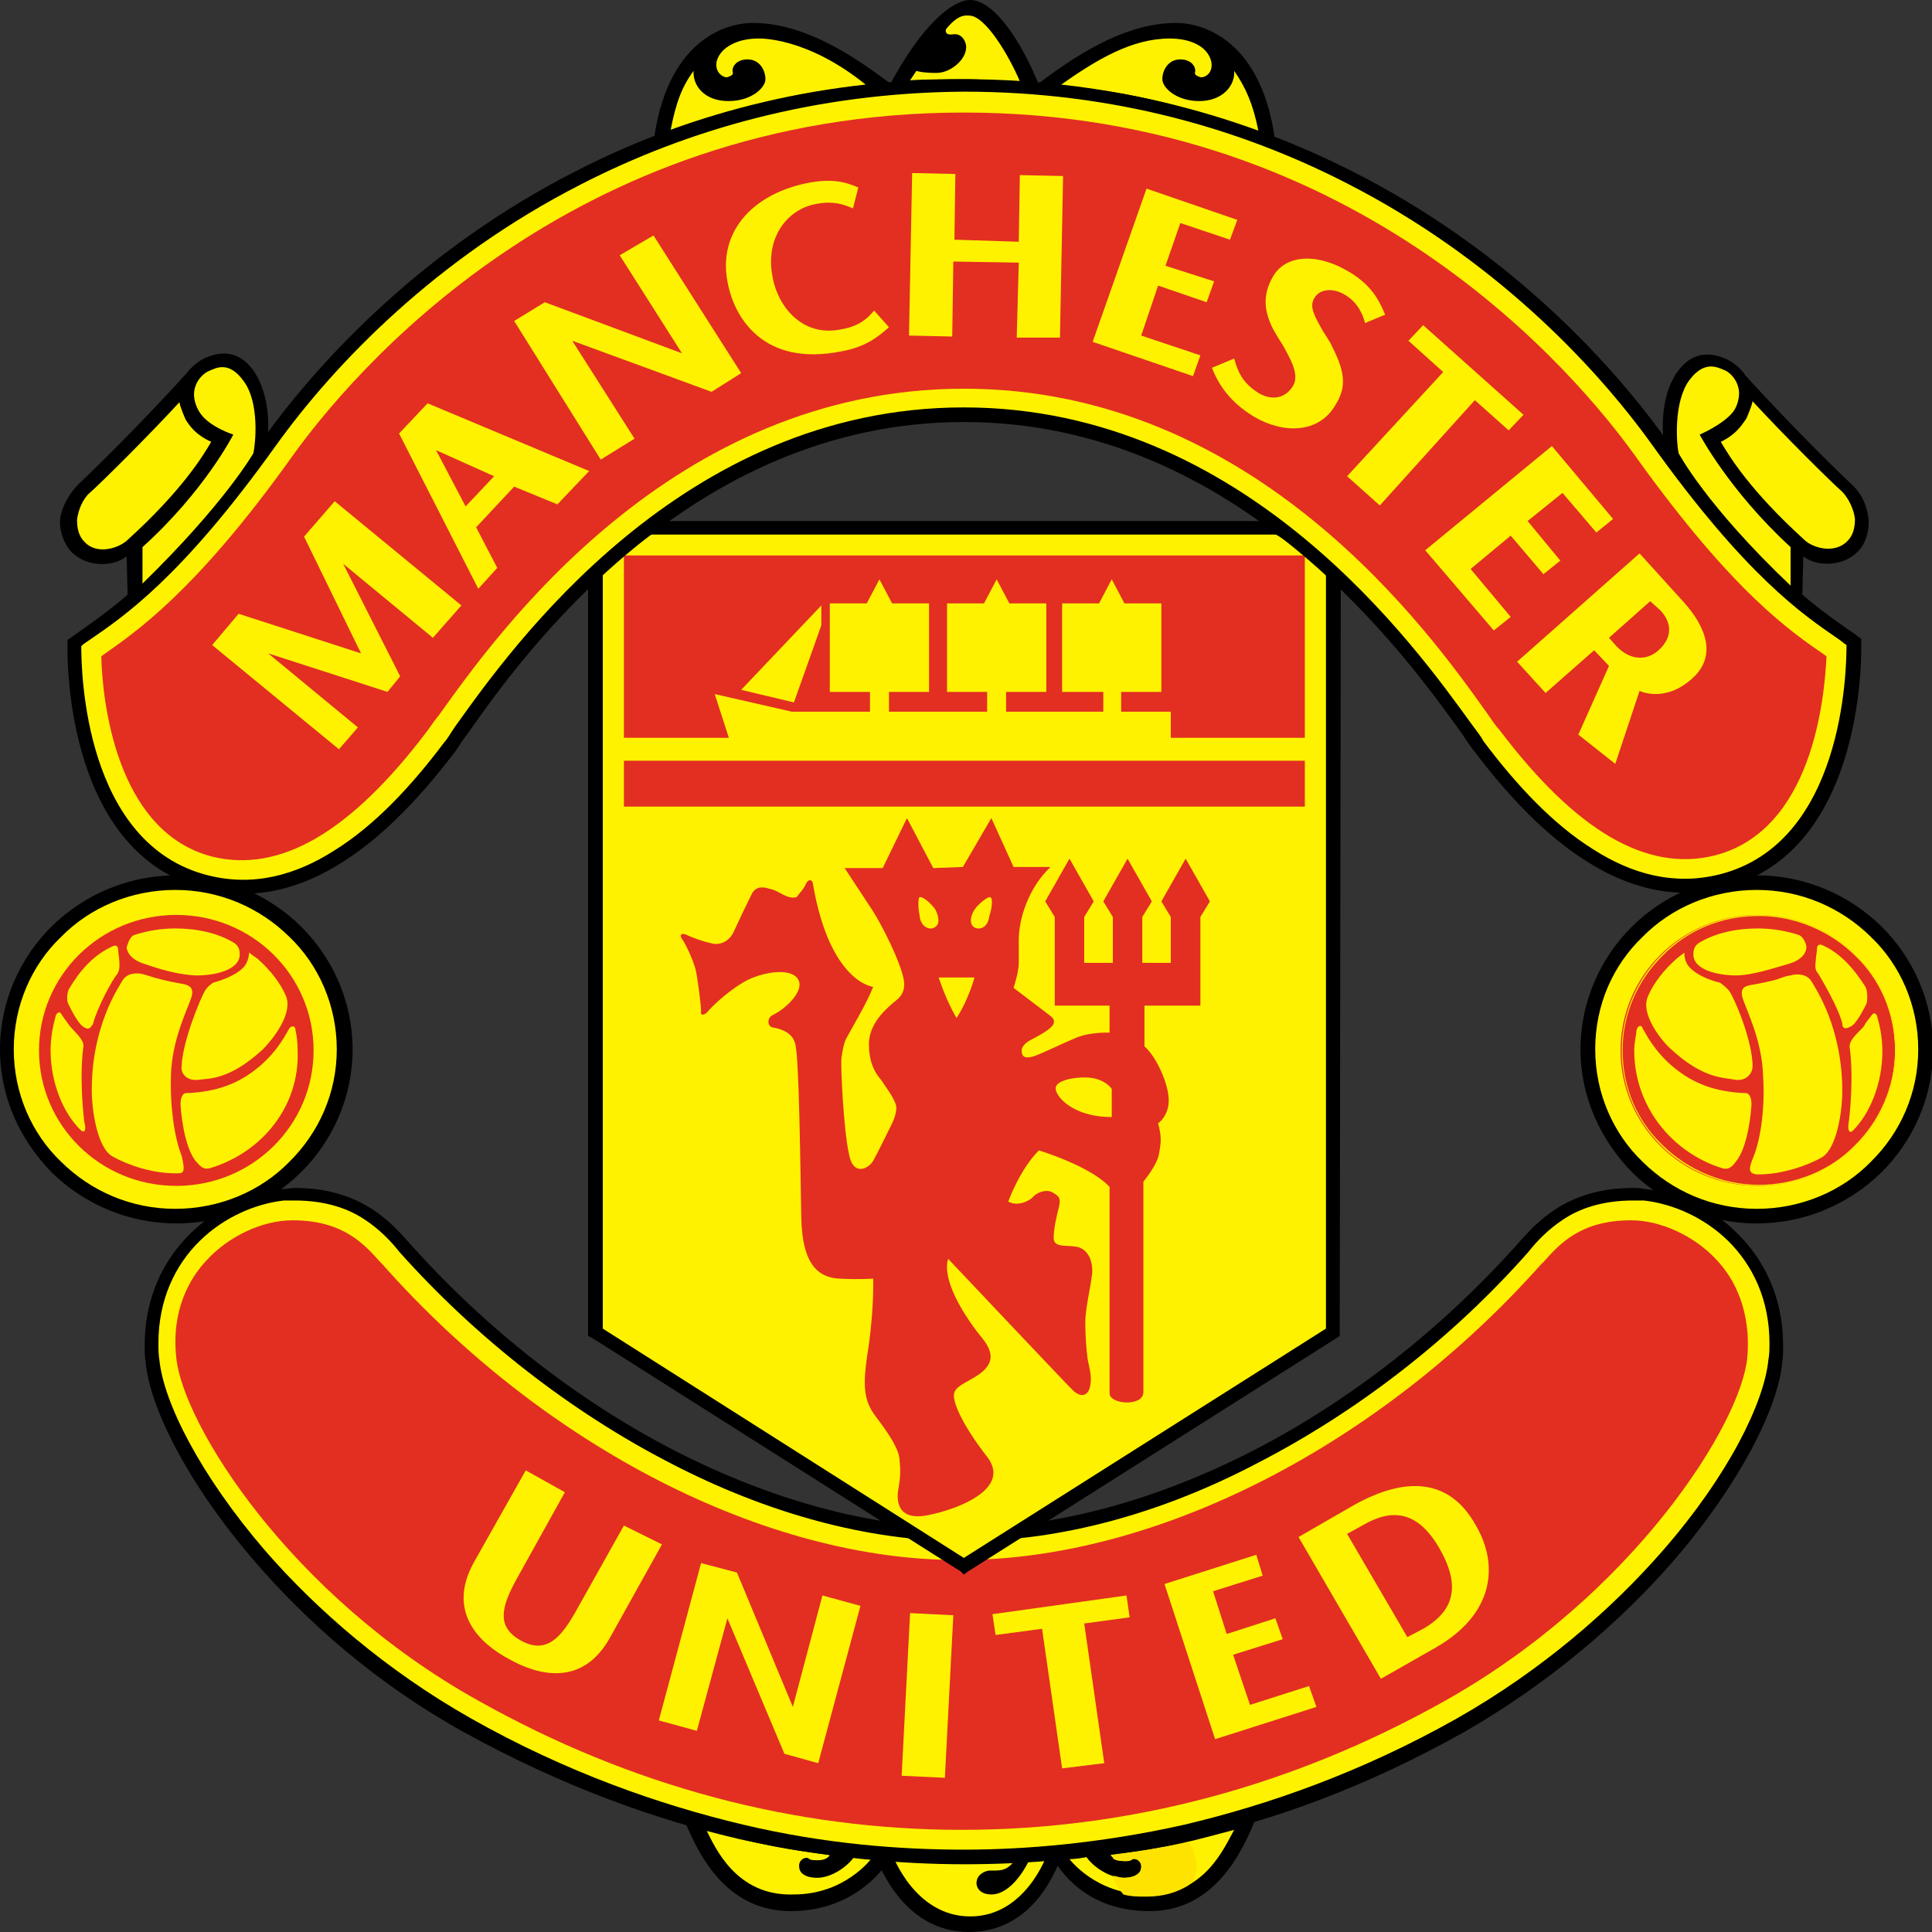 <svg width="16" height="16" viewBox="0 0 16 16" fill="none" xmlns="http://www.w3.org/2000/svg">
<rect x="0" y="0" width="16" height="16" fill="#333333" stroke="none"/>
<g clip-path="url(#clip0)">
<path d="M8.796 15.353C8.734 15.543 8.525 16 8.026 16C7.458 16 7.266 15.396 7.248 15.37L7.231 15.309C7.231 15.309 7.72 15.353 7.991 15.353C8.262 15.353 8.717 15.327 8.796 15.309V15.353Z" fill="black"/>
<path d="M10.282 15.051L10.396 15.068C10.256 15.422 10.011 15.827 9.521 15.827C9.049 15.827 8.813 15.56 8.708 15.37L8.63 15.318C8.63 15.318 9.451 15.292 10.282 15.051Z" fill="black"/>
<path d="M5.779 15.051L5.666 15.068C5.805 15.422 6.05 15.827 6.549 15.827C7.021 15.827 7.283 15.543 7.388 15.37L7.44 15.318C7.44 15.318 6.619 15.292 5.779 15.051Z" fill="black"/>
<path d="M8.42 15.387C8.341 15.499 8.288 15.491 8.201 15.491C8.157 15.491 8.087 15.525 8.087 15.594C8.087 15.646 8.131 15.689 8.21 15.689C8.376 15.689 8.507 15.456 8.542 15.361C8.542 15.361 8.638 15.361 8.673 15.353C8.673 15.353 8.498 15.871 8.035 15.871C7.571 15.871 7.388 15.353 7.388 15.353C7.388 15.353 7.773 15.379 8 15.379C8.21 15.396 8.358 15.387 8.42 15.387Z" fill="#FFF200"/>
<path d="M10.221 15.154C9.923 15.232 9.705 15.301 9.198 15.361C9.198 15.361 9.215 15.413 9.32 15.405C9.364 15.405 9.364 15.396 9.381 15.387C9.416 15.379 9.46 15.413 9.451 15.465C9.451 15.499 9.416 15.551 9.303 15.551C9.189 15.551 9.058 15.465 8.997 15.379C8.997 15.379 8.927 15.396 8.857 15.396C8.857 15.396 9.075 15.689 9.495 15.689C9.976 15.707 10.142 15.292 10.221 15.154Z" fill="#FFF200"/>
<path d="M9.906 15.448C9.906 15.379 9.88 15.31 9.845 15.258C9.679 15.292 9.495 15.327 9.224 15.361C9.224 15.37 9.224 15.379 9.215 15.387C9.233 15.405 9.268 15.413 9.32 15.413C9.364 15.413 9.364 15.405 9.381 15.396C9.416 15.387 9.46 15.422 9.451 15.474C9.451 15.508 9.416 15.56 9.303 15.56C9.276 15.56 9.241 15.551 9.215 15.543C9.233 15.594 9.259 15.637 9.294 15.672C9.355 15.689 9.425 15.698 9.504 15.698C9.652 15.698 9.775 15.655 9.871 15.594C9.897 15.551 9.906 15.499 9.906 15.448Z" fill="#FFDF00"/>
<path d="M9.906 15.448C9.906 15.379 9.88 15.31 9.845 15.258C9.687 15.292 9.495 15.327 9.233 15.361C9.233 15.37 9.224 15.379 9.224 15.387C9.241 15.396 9.276 15.413 9.329 15.405C9.373 15.405 9.373 15.396 9.39 15.387C9.425 15.379 9.469 15.413 9.46 15.465C9.46 15.499 9.425 15.551 9.311 15.551C9.285 15.551 9.259 15.543 9.224 15.534C9.241 15.586 9.268 15.629 9.303 15.663C9.364 15.681 9.434 15.689 9.504 15.689C9.652 15.689 9.766 15.646 9.862 15.594C9.888 15.56 9.906 15.508 9.906 15.448Z" fill="#FFE100"/>
<path d="M9.897 15.448C9.897 15.379 9.871 15.31 9.836 15.258C9.679 15.292 9.495 15.327 9.233 15.361C9.233 15.37 9.224 15.379 9.224 15.396C9.241 15.405 9.276 15.413 9.32 15.413C9.364 15.413 9.364 15.405 9.381 15.396C9.416 15.387 9.46 15.422 9.451 15.474C9.451 15.508 9.416 15.56 9.303 15.56C9.276 15.56 9.25 15.551 9.224 15.551C9.241 15.603 9.268 15.646 9.303 15.689C9.364 15.707 9.425 15.707 9.495 15.707C9.635 15.707 9.749 15.672 9.845 15.612C9.88 15.56 9.897 15.508 9.897 15.448Z" fill="#FFE300"/>
<path d="M5.849 15.154C6.147 15.232 6.365 15.301 6.872 15.361C6.872 15.361 6.855 15.413 6.75 15.405C6.706 15.405 6.706 15.396 6.689 15.387C6.654 15.379 6.61 15.413 6.619 15.465C6.619 15.499 6.654 15.551 6.767 15.551C6.881 15.551 7.012 15.465 7.073 15.379C7.073 15.379 7.143 15.396 7.213 15.396C7.213 15.396 6.995 15.689 6.575 15.689C6.094 15.707 5.919 15.292 5.849 15.154Z" fill="#FFF200"/>
<path d="M7.983 12.712C9.591 12.712 11.375 11.737 12.617 10.33C12.748 10.175 12.984 9.89 13.526 9.89C14.068 9.89 14.794 10.382 14.706 11.271C14.645 11.918 13.701 13.385 12.101 14.283C10.492 15.18 9.014 15.379 7.983 15.379C6.951 15.379 5.473 15.189 3.865 14.283C2.256 13.385 1.32 11.918 1.259 11.271C1.172 10.382 1.897 9.89 2.44 9.89C2.982 9.89 3.209 10.175 3.349 10.33C4.599 11.737 6.374 12.712 7.983 12.712Z" fill="#FFF200"/>
<path d="M7.983 12.652C8.761 12.652 9.583 12.418 10.361 12.022C11.174 11.607 11.943 11.003 12.573 10.296C12.643 10.218 12.739 10.106 12.887 10.011C13.036 9.916 13.237 9.838 13.526 9.838C13.552 9.838 13.587 9.838 13.622 9.847C13.884 9.873 14.173 9.994 14.391 10.218C14.61 10.434 14.767 10.744 14.767 11.141C14.767 11.184 14.767 11.236 14.759 11.288C14.724 11.659 14.409 12.289 13.858 12.928C13.421 13.428 12.835 13.937 12.127 14.343C11.314 14.8 10.544 15.077 9.836 15.232C9.128 15.396 8.498 15.439 7.983 15.439C7.467 15.439 6.828 15.387 6.129 15.232C5.421 15.068 4.651 14.792 3.838 14.343C3.121 13.946 2.536 13.428 2.107 12.928C1.556 12.289 1.242 11.659 1.207 11.288C1.198 11.236 1.198 11.184 1.198 11.141C1.198 10.744 1.355 10.434 1.574 10.218C1.792 10.002 2.081 9.873 2.343 9.847C2.378 9.847 2.404 9.838 2.439 9.838C2.728 9.838 2.929 9.916 3.078 10.011C3.226 10.106 3.322 10.218 3.392 10.296C4.022 11.003 4.791 11.607 5.604 12.022C6.383 12.418 7.204 12.652 7.983 12.652ZM7.983 12.764C7.187 12.764 6.348 12.531 5.552 12.117C4.73 11.694 3.943 11.081 3.305 10.365C3.244 10.287 3.148 10.183 3.016 10.097C2.885 10.011 2.702 9.942 2.439 9.942C2.413 9.942 2.387 9.942 2.352 9.942C2.116 9.968 1.854 10.08 1.653 10.278C1.451 10.477 1.312 10.762 1.312 11.124C1.312 11.167 1.312 11.219 1.32 11.262C1.355 11.616 1.661 12.22 2.195 12.841C2.623 13.333 3.2 13.834 3.9 14.231C4.695 14.68 5.465 14.947 6.155 15.111C6.846 15.275 7.475 15.318 7.983 15.318C8.49 15.318 9.119 15.266 9.81 15.111C10.501 14.947 11.27 14.68 12.066 14.231C12.765 13.834 13.342 13.333 13.771 12.841C14.313 12.22 14.61 11.616 14.645 11.262C14.654 11.219 14.654 11.167 14.654 11.124C14.654 10.762 14.514 10.477 14.313 10.278C14.112 10.08 13.849 9.968 13.613 9.942C13.587 9.942 13.561 9.942 13.526 9.942C13.264 9.942 13.08 10.011 12.949 10.097C12.818 10.183 12.721 10.287 12.66 10.365C12.022 11.089 11.235 11.694 10.413 12.117C9.626 12.531 8.787 12.764 7.983 12.764Z" fill="black"/>
<path d="M3.165 10.468L3.148 10.451C3.016 10.304 2.842 10.106 2.422 10.106C2.177 10.106 1.897 10.235 1.714 10.434C1.574 10.58 1.416 10.848 1.46 11.245C1.513 11.789 2.396 13.213 3.961 14.084C5.22 14.792 6.575 15.154 7.965 15.154C9.355 15.154 10.71 14.792 11.969 14.084C13.534 13.204 14.418 11.789 14.47 11.245C14.505 10.848 14.356 10.58 14.216 10.434C14.033 10.235 13.753 10.106 13.508 10.106C13.088 10.106 12.914 10.304 12.783 10.451L12.765 10.468C11.419 11.978 9.574 12.919 7.956 12.919C6.356 12.928 4.511 11.987 3.165 10.468Z" fill="#E22F22"/>
<path d="M13.15 8.69C13.15 7.931 13.779 7.31 14.549 7.31C15.318 7.31 15.948 7.931 15.948 8.69C15.948 9.45 15.318 10.071 14.549 10.071C13.779 10.071 13.15 9.45 13.15 8.69Z" fill="#FFF200"/>
<path d="M13.089 8.69C13.089 8.293 13.255 7.931 13.517 7.672C13.779 7.413 14.147 7.249 14.549 7.249C14.951 7.249 15.318 7.413 15.581 7.672C15.843 7.931 16.009 8.293 16.009 8.69C16.009 9.087 15.843 9.45 15.581 9.709C15.318 9.968 14.951 10.132 14.549 10.132C14.147 10.132 13.779 9.968 13.517 9.709C13.255 9.441 13.089 9.087 13.089 8.69ZM13.211 8.69C13.211 9.053 13.36 9.389 13.604 9.622C13.849 9.864 14.181 10.011 14.549 10.011C14.916 10.011 15.257 9.864 15.493 9.622C15.738 9.381 15.886 9.053 15.886 8.69C15.886 8.328 15.738 7.991 15.493 7.758C15.248 7.517 14.916 7.37 14.549 7.37C14.181 7.37 13.841 7.517 13.604 7.758C13.36 7.991 13.211 8.319 13.211 8.69Z" fill="black"/>
<path d="M0.061 8.69C0.061 7.931 0.691 7.31 1.46 7.31C2.23 7.31 2.859 7.931 2.859 8.69C2.859 9.45 2.23 10.071 1.46 10.071C0.682 10.071 0.061 9.45 0.061 8.69Z" fill="#FFF200"/>
<path d="M0 8.69C0 8.293 0.166 7.931 0.428 7.672C0.691 7.413 1.058 7.249 1.46 7.249C1.862 7.249 2.23 7.413 2.492 7.672C2.754 7.931 2.92 8.293 2.92 8.69C2.92 9.087 2.754 9.45 2.492 9.709C2.23 9.968 1.862 10.132 1.46 10.132C1.058 10.132 0.691 9.968 0.428 9.709C0.166 9.441 0 9.087 0 8.69ZM0.114 8.69C0.114 9.053 0.262 9.389 0.507 9.622C0.752 9.864 1.084 10.011 1.451 10.011C1.819 10.011 2.16 9.864 2.396 9.622C2.64 9.381 2.789 9.053 2.789 8.69C2.789 8.328 2.64 7.991 2.396 7.758C2.151 7.517 1.819 7.37 1.451 7.37C1.084 7.37 0.743 7.517 0.507 7.758C0.262 7.991 0.114 8.328 0.114 8.69Z" fill="black"/>
<path d="M14.925 4.98L14.934 4.608C15.047 4.695 15.266 4.695 15.388 4.565C15.449 4.505 15.476 4.41 15.476 4.315C15.467 4.203 15.423 4.091 15.336 4.013C14.864 3.564 14.453 3.107 14.453 3.107C14.409 3.038 14.339 2.995 14.304 2.977C14.243 2.951 14.042 2.857 13.884 3.09C13.745 3.297 13.762 3.599 13.788 3.711L14.225 4.306C14.383 4.488 14.811 4.885 14.925 4.98Z" fill="black"/>
<path d="M5.526 1.139C6.077 0.958 6.584 0.803 7.266 0.742L5.526 1.139Z" fill="black"/>
<path d="M5.526 1.139C6.076 0.958 6.583 0.803 7.265 0.742L7.37 0.69C6.986 0.397 6.61 0.19 6.234 0.19C5.998 0.19 5.517 0.345 5.412 1.182L5.526 1.139Z" fill="black"/>
<path d="M10.448 1.139C9.897 0.958 9.39 0.803 8.708 0.742L8.603 0.69C8.988 0.397 9.364 0.19 9.74 0.19C9.976 0.19 10.457 0.345 10.562 1.182L10.448 1.139Z" fill="black"/>
<path d="M7.528 0.665C7.641 0.656 7.904 0.656 8.009 0.656C8.114 0.656 8.402 0.673 8.463 0.673L7.528 0.665Z" fill="black"/>
<path d="M7.362 0.716C7.641 0.19 7.895 0 8.035 0C8.21 0 8.42 0.276 8.577 0.639L8.612 0.716L8.472 0.708C8.376 0.69 8.114 0.69 8.009 0.69C7.904 0.69 7.676 0.69 7.545 0.699L7.362 0.716Z" fill="black"/>
<path d="M6.811 13.213L6.566 14.136L6.103 13.023L5.806 12.945L5.456 14.248L5.771 14.334L6.024 13.402L6.496 14.524L6.776 14.602L7.126 13.299L6.811 13.213Z" fill="#FFF200"/>
<path d="M7.895 13.377L7.537 13.359L7.467 14.706L7.825 14.723L7.895 13.377Z" fill="#FFF200"/>
<path d="M8.219 13.368L8.245 13.54L8.63 13.489L8.796 14.645L9.145 14.602L8.979 13.445L9.355 13.394L9.329 13.213L8.219 13.368Z" fill="#FFF200"/>
<path d="M11.917 12.816C12.092 13.118 12.057 13.333 11.786 13.489L11.655 13.558L11.156 12.703L11.296 12.626C11.611 12.444 11.794 12.608 11.917 12.816ZM11.217 12.462L10.754 12.729L11.436 13.903L11.891 13.644C12.372 13.368 12.415 12.962 12.223 12.634C12.004 12.237 11.637 12.229 11.217 12.462Z" fill="#FFF200"/>
<path d="M10.352 14.119L10.212 13.704L10.623 13.575L10.562 13.402L10.159 13.532L10.046 13.178L10.457 13.049L10.404 12.876L9.644 13.118L10.063 14.403L10.902 14.136L10.841 13.963L10.352 14.119Z" fill="#FFF200"/>
<path d="M5.167 12.634L4.765 13.351C4.643 13.566 4.52 13.704 4.31 13.584C4.109 13.471 4.153 13.307 4.275 13.083L4.678 12.358L4.354 12.177L3.926 12.936C3.69 13.359 3.987 13.618 4.214 13.739C4.459 13.877 4.826 13.972 5.054 13.558L5.482 12.79L5.167 12.634Z" fill="#FFF200"/>
<path d="M4.931 4.729V11.029L7.983 12.962L11.034 11.029V4.738C10.938 4.652 10.737 4.462 10.571 4.367H5.377C5.237 4.462 4.975 4.686 4.931 4.729Z" fill="#FFF200"/>
<path d="M4.992 4.729V11.003L7.982 12.902L10.981 11.003V4.738H11.104L11.095 11.029V11.064L11.069 11.081L8.017 13.014L7.982 13.04L7.956 13.014L4.905 11.081L4.87 11.064V4.729H4.992Z" fill="black"/>
<path d="M11.008 4.781C10.982 4.755 10.999 4.772 10.973 4.747C10.868 4.652 10.693 4.496 10.553 4.419L10.614 4.324C10.763 4.41 10.938 4.574 11.052 4.669C11.052 4.669 11.034 4.66 11.086 4.703L11.008 4.781Z" fill="black"/>
<path d="M10.579 4.427H5.377V4.315H10.579V4.427Z" fill="black"/>
<path d="M5.404 4.419C5.342 4.462 5.255 4.531 5.176 4.591C5.08 4.669 4.993 4.738 4.975 4.764L4.888 4.686C4.914 4.66 5.001 4.583 5.097 4.505C5.185 4.436 5.272 4.367 5.334 4.324L5.404 4.419Z" fill="black"/>
<path d="M8.201 7.43C8.184 7.422 8.105 7.482 8.07 7.534C8.035 7.586 8.026 7.655 8.07 7.681C8.123 7.707 8.184 7.672 8.193 7.586C8.21 7.543 8.228 7.439 8.201 7.43ZM7.616 7.586C7.624 7.672 7.694 7.707 7.738 7.681C7.79 7.655 7.773 7.586 7.747 7.534C7.712 7.482 7.642 7.422 7.616 7.43C7.598 7.439 7.607 7.543 7.616 7.586ZM7.922 8.431C8.026 8.268 8.07 8.095 8.07 8.095H7.773C7.773 8.086 7.825 8.268 7.922 8.431ZM7.974 7.18L8.21 6.775L8.394 7.18H8.7C8.516 7.353 8.437 7.612 8.437 7.784V7.974C8.437 8.052 8.394 8.181 8.394 8.181C8.394 8.181 8.656 8.38 8.7 8.414C8.717 8.431 8.735 8.44 8.726 8.475C8.708 8.535 8.525 8.613 8.507 8.63C8.464 8.665 8.455 8.69 8.464 8.725C8.472 8.759 8.507 8.768 8.577 8.742C8.647 8.716 8.787 8.647 8.91 8.595C9.032 8.544 9.189 8.552 9.189 8.552V8.328H8.735V7.594L8.656 7.465L8.857 7.111L9.058 7.465L8.979 7.594V7.974H9.216V7.594L9.137 7.465L9.338 7.111L9.539 7.465L9.46 7.594V7.974H9.696V7.594L9.618 7.465L9.819 7.111L10.02 7.465L9.941 7.594V8.328H9.478V8.665C9.583 8.759 9.679 8.984 9.679 9.113C9.679 9.243 9.591 9.303 9.591 9.303C9.618 9.407 9.618 9.45 9.6 9.545C9.591 9.64 9.469 9.786 9.469 9.786V11.53C9.469 11.65 9.189 11.633 9.189 11.538V9.83C9.032 9.657 8.604 9.527 8.604 9.527C8.446 9.683 8.35 9.95 8.35 9.95C8.42 9.994 8.525 9.95 8.56 9.907C8.604 9.864 8.682 9.847 8.726 9.881C8.77 9.907 8.787 9.924 8.77 9.994C8.752 10.063 8.726 10.175 8.726 10.252C8.726 10.33 8.822 10.313 8.892 10.322C9.032 10.33 9.058 10.485 9.041 10.572C9.032 10.658 8.988 10.839 8.988 10.951C8.988 11.064 8.997 11.176 9.006 11.245C9.014 11.305 9.041 11.374 9.032 11.452C9.023 11.564 8.953 11.581 8.883 11.512C8.813 11.443 7.852 10.425 7.852 10.425C7.79 10.632 8.053 10.986 8.14 11.089C8.228 11.202 8.219 11.279 8.149 11.348C8.07 11.426 7.93 11.461 7.904 11.53C7.878 11.599 7.974 11.806 8.175 12.065C8.376 12.324 7.948 12.496 7.685 12.548C7.423 12.6 7.423 12.418 7.441 12.324C7.458 12.229 7.458 12.168 7.449 12.082C7.441 11.996 7.362 11.875 7.257 11.737C7.143 11.59 7.143 11.461 7.196 11.133C7.24 10.805 7.231 10.589 7.231 10.589C7.231 10.589 7.117 10.598 6.951 10.589C6.785 10.58 6.645 10.485 6.636 10.088C6.628 9.691 6.619 8.734 6.584 8.639C6.558 8.544 6.453 8.518 6.4 8.509C6.356 8.501 6.348 8.431 6.4 8.406C6.523 8.345 6.663 8.198 6.61 8.112C6.558 8.017 6.348 8.043 6.199 8.112C6.059 8.181 5.902 8.328 5.867 8.371C5.832 8.414 5.797 8.414 5.806 8.371C5.806 8.328 5.779 8.112 5.762 8.035C5.744 7.957 5.675 7.81 5.648 7.776C5.622 7.741 5.648 7.724 5.683 7.741C5.718 7.758 5.806 7.793 5.884 7.81C5.963 7.836 6.042 7.793 6.077 7.715C6.112 7.638 6.19 7.474 6.225 7.405C6.26 7.335 6.322 7.344 6.374 7.361C6.426 7.37 6.47 7.405 6.514 7.422C6.558 7.439 6.601 7.439 6.61 7.413C6.628 7.387 6.645 7.379 6.671 7.327C6.697 7.266 6.732 7.292 6.732 7.318C6.872 8.138 7.231 8.173 7.231 8.173C7.178 8.311 7.047 8.526 7.021 8.578C6.986 8.63 6.977 8.708 6.969 8.759C6.96 8.82 6.986 9.355 7.03 9.553C7.065 9.752 7.196 9.674 7.231 9.614C7.266 9.553 7.388 9.303 7.388 9.303C7.388 9.303 7.423 9.234 7.423 9.174C7.423 9.113 7.327 8.992 7.301 8.949C7.275 8.915 7.196 8.837 7.196 8.647C7.196 8.457 7.371 8.328 7.432 8.276C7.493 8.224 7.493 8.155 7.484 8.112C7.458 7.965 7.301 7.655 7.222 7.534C7.143 7.413 6.995 7.189 6.995 7.189H7.31L7.511 6.775L7.729 7.189L7.974 7.18ZM9.207 9.251V9.018C9.207 9.018 9.146 8.923 8.988 8.923C8.831 8.923 8.743 8.967 8.743 9.01C8.735 9.07 8.875 9.251 9.207 9.251Z" fill="#E22F22"/>
<path d="M5.167 6.3H10.806V6.68H5.167V6.3Z" fill="#E22F22"/>
<path d="M5.167 6.11V4.6H10.806V6.11H5.167Z" fill="#E22F22"/>
<path d="M9.696 6.153V5.894H9.285V5.73H9.618V4.997H9.312L9.207 4.798L9.102 4.997H8.796V5.73H9.137V5.894H8.332V5.73H8.665V4.997H8.359L8.254 4.798L8.149 4.997H7.843V5.73H8.175V5.894H7.362V5.73H7.694V4.997H7.388L7.283 4.798L7.178 4.997H6.872V5.73H7.205V5.894H6.558L5.919 5.748L6.05 6.153H9.696Z" fill="#FFF200"/>
<path d="M6.138 5.713L6.575 5.817L6.802 5.178V5.014L6.138 5.713Z" fill="#FFF200"/>
<path d="M7.178 0.708C6.514 0.768 6.094 0.906 5.552 1.087C5.596 0.854 5.648 0.716 5.744 0.587C5.736 0.708 5.832 0.837 6.033 0.837C6.225 0.837 6.339 0.725 6.339 0.656C6.339 0.587 6.295 0.492 6.19 0.492C6.085 0.492 6.059 0.57 6.068 0.595C6.077 0.621 6.05 0.63 6.024 0.639C5.998 0.647 5.911 0.604 5.937 0.501C5.972 0.388 6.112 0.319 6.278 0.319C6.287 0.319 6.68 0.302 7.178 0.708Z" fill="#FFF200"/>
<path d="M10.422 1.087C9.88 0.906 9.452 0.768 8.778 0.708C9.084 0.492 9.373 0.319 9.688 0.319C9.854 0.319 9.994 0.38 10.029 0.501C10.055 0.604 9.976 0.647 9.941 0.639C9.915 0.63 9.889 0.621 9.897 0.595C9.906 0.57 9.88 0.492 9.775 0.492C9.67 0.492 9.626 0.587 9.626 0.656C9.626 0.725 9.74 0.837 9.932 0.837C10.125 0.837 10.23 0.708 10.221 0.587C10.317 0.725 10.378 0.863 10.422 1.087Z" fill="#FFF200"/>
<path d="M7.589 0.587C7.572 0.613 7.554 0.639 7.537 0.665C7.65 0.656 7.904 0.656 8 0.656C8.105 0.656 8.385 0.673 8.446 0.673C8.35 0.449 8.158 0.129 8.026 0.129C8 0.129 7.939 0.112 7.834 0.242C7.834 0.242 7.817 0.293 7.887 0.285C7.974 0.268 8.009 0.362 8 0.406C7.991 0.501 7.869 0.604 7.755 0.604C7.633 0.604 7.589 0.587 7.589 0.587Z" fill="#FFF200"/>
<path d="M1.766 4.298L2.203 3.702C2.23 3.59 2.247 3.297 2.107 3.081C1.95 2.848 1.749 2.943 1.688 2.969C1.653 2.986 1.583 3.038 1.539 3.098C1.539 3.098 1.119 3.564 0.647 4.013C0.586 4.073 0.507 4.194 0.498 4.306C0.49 4.401 0.533 4.505 0.586 4.565C0.717 4.703 0.936 4.695 1.049 4.608L1.058 4.98C1.198 4.885 1.618 4.488 1.766 4.298Z" fill="black"/>
<path d="M7.983 3.435C10.492 3.435 11.926 5.765 12.241 6.17C12.791 6.904 13.473 7.491 14.26 7.301C15.414 7.008 15.353 5.325 15.353 5.325C15.073 5.126 14.601 4.876 13.736 3.668C12.887 2.477 10.964 0.716 7.983 0.716C5.001 0.716 3.078 2.477 2.23 3.668C1.364 4.876 0.892 5.118 0.612 5.316C0.612 5.316 0.551 7.008 1.705 7.292C2.492 7.491 3.174 6.895 3.725 6.162C4.039 5.765 5.473 3.435 7.983 3.435Z" fill="#FFF200"/>
<path d="M7.982 3.374C10.317 3.374 11.725 5.359 12.188 5.998C12.232 6.058 12.267 6.101 12.284 6.136C12.555 6.498 12.861 6.826 13.193 7.033C13.517 7.241 13.867 7.335 14.242 7.241C15.265 6.982 15.292 5.558 15.292 5.342C15.265 5.325 15.248 5.307 15.222 5.29C14.933 5.092 14.461 4.772 13.683 3.685C13.193 3.003 12.354 2.132 11.156 1.519C10.282 1.07 9.224 0.759 7.982 0.759C6.741 0.768 5.683 1.079 4.809 1.528C3.611 2.14 2.771 3.012 2.282 3.694C1.504 4.781 1.032 5.1 0.743 5.299C0.717 5.316 0.691 5.333 0.673 5.351C0.673 5.566 0.699 6.99 1.722 7.249C2.098 7.344 2.448 7.249 2.771 7.042C3.104 6.835 3.41 6.507 3.681 6.145C3.707 6.119 3.733 6.067 3.777 6.006C4.24 5.359 5.648 3.374 7.982 3.374ZM7.982 3.495C5.709 3.495 4.319 5.437 3.873 6.076C3.829 6.127 3.803 6.179 3.777 6.214C3.497 6.585 3.182 6.921 2.841 7.137C2.492 7.361 2.107 7.465 1.696 7.361C0.498 7.059 0.559 5.333 0.559 5.325V5.299L0.586 5.282C0.621 5.256 0.647 5.238 0.682 5.213C0.962 5.014 1.416 4.703 2.186 3.625C2.684 2.934 3.541 2.045 4.756 1.424C5.639 0.967 6.723 0.656 7.982 0.656C9.241 0.656 10.326 0.975 11.209 1.424C12.433 2.045 13.29 2.934 13.788 3.625C14.557 4.695 15.012 5.005 15.292 5.204C15.327 5.23 15.362 5.247 15.388 5.273L15.414 5.29V5.316C15.414 5.325 15.475 7.051 14.277 7.353C13.867 7.456 13.482 7.353 13.132 7.128C12.791 6.913 12.476 6.576 12.197 6.205C12.17 6.17 12.135 6.119 12.101 6.067C11.646 5.437 10.264 3.495 7.982 3.495Z" fill="black"/>
<path d="M7.983 3.219C10.405 3.219 11.847 5.247 12.319 5.912C12.354 5.963 12.389 6.015 12.415 6.041C13.054 6.887 13.639 7.223 14.199 7.085C15.012 6.878 15.108 5.782 15.126 5.446V5.437L15.117 5.428C14.829 5.23 14.356 4.91 13.552 3.789C13.071 3.115 11.261 0.932 7.983 0.932C4.704 0.932 2.894 3.115 2.413 3.789C1.618 4.902 1.119 5.238 0.848 5.428L0.839 5.437V5.446C0.848 5.782 0.953 6.887 1.757 7.094C2.317 7.232 2.903 6.895 3.541 6.05C3.567 6.015 3.594 5.972 3.637 5.92C4.118 5.247 5.561 3.219 7.983 3.219Z" fill="#E22F22"/>
<path d="M2.772 4.151L2.518 4.444L2.99 5.411L1.976 5.083L1.757 5.342L2.807 6.205L2.964 6.024L2.221 5.411L3.209 5.73L3.314 5.601L2.842 4.669L3.585 5.282L3.821 5.014L2.772 4.151Z" fill="#FFF200"/>
<path d="M4.092 3.944L3.856 4.194L3.611 3.728L4.092 3.944ZM3.541 3.34L3.305 3.59L3.961 4.876L4.118 4.703L3.943 4.367L4.258 4.03L4.616 4.177L4.879 3.901L3.541 3.34Z" fill="#FFF200"/>
<path d="M5.132 2.114L5.648 2.926L4.512 2.503L4.258 2.658L4.975 3.806L5.255 3.633L4.739 2.822L5.893 3.245L6.138 3.09L5.412 1.95L5.132 2.114Z" fill="#FFF200"/>
<path d="M9.451 2.779L9.591 2.365L9.993 2.503L10.055 2.33L9.652 2.201L9.775 1.847L10.186 1.985L10.247 1.821L9.495 1.562L9.049 2.831L9.88 3.115L9.941 2.943L9.451 2.779Z" fill="#FFF200"/>
<path d="M11.786 2.693L11.664 2.822L11.952 3.081L11.156 3.944L11.427 4.186L12.214 3.314L12.494 3.564L12.617 3.435L11.786 2.693Z" fill="#FFF200"/>
<path d="M12.179 4.712L12.511 4.436L12.782 4.755L12.922 4.643L12.651 4.315L12.94 4.082L13.22 4.41L13.359 4.298L12.852 3.694L11.803 4.557L12.371 5.221L12.511 5.109L12.179 4.712Z" fill="#FFF200"/>
<path d="M13.753 5.057C13.849 5.161 13.849 5.282 13.736 5.385C13.631 5.48 13.491 5.463 13.386 5.351L13.325 5.282L13.666 4.979L13.753 5.057ZM13.578 5.722C13.578 5.722 13.788 5.825 14.015 5.618C14.208 5.446 14.147 5.213 13.945 4.988L13.578 4.583L12.564 5.48L12.8 5.739L13.202 5.385L13.325 5.515L13.071 6.084L13.377 6.326L13.578 5.722Z" fill="#FFF200"/>
<path d="M8.446 1.45L8.437 2.002L7.904 1.985L7.912 1.441L7.554 1.433L7.528 2.779L7.886 2.787L7.895 2.166L8.437 2.175L8.42 2.796H8.778L8.804 1.458L8.446 1.45Z" fill="#FFF200"/>
<path d="M10.387 3.452C10.64 3.599 10.92 3.581 11.052 3.366C11.148 3.219 11.148 3.098 11.034 2.874C11.008 2.813 10.964 2.762 10.938 2.71C10.885 2.615 10.842 2.537 10.885 2.468C10.929 2.391 11.043 2.382 11.139 2.442C11.244 2.503 11.287 2.606 11.305 2.675L11.471 2.606C11.419 2.477 11.349 2.356 11.174 2.252C10.885 2.08 10.64 2.123 10.544 2.287C10.448 2.451 10.474 2.589 10.544 2.727C10.544 2.727 10.588 2.805 10.623 2.857C10.684 2.969 10.763 3.098 10.71 3.193C10.649 3.297 10.536 3.323 10.422 3.254C10.282 3.167 10.247 3.064 10.221 2.969L10.037 3.046C10.09 3.184 10.186 3.331 10.387 3.452Z" fill="#FFF200"/>
<path d="M6.671 1.519C6.225 1.614 5.928 1.933 6.033 2.373C6.085 2.606 6.304 3.046 6.977 2.908C7.161 2.874 7.266 2.796 7.362 2.71L7.239 2.572C7.196 2.623 7.126 2.701 6.968 2.727C6.645 2.796 6.444 2.537 6.4 2.304C6.33 1.968 6.522 1.735 6.75 1.691C6.907 1.657 7.003 1.7 7.064 1.726L7.108 1.553C6.995 1.502 6.872 1.476 6.671 1.519Z" fill="#FFF200"/>
<path d="M13.902 3.754C13.884 3.676 13.858 3.331 13.989 3.15C14.111 2.986 14.216 3.038 14.278 3.064C14.304 3.072 14.383 3.124 14.4 3.228C14.409 3.279 14.391 3.366 14.348 3.417C14.26 3.521 14.076 3.599 14.076 3.599C14.076 3.599 14.321 4.065 14.829 4.531V4.85C14.129 4.186 13.902 3.754 13.902 3.754Z" fill="#FFF200"/>
<path d="M14.251 3.659C14.321 3.78 14.496 4.065 14.942 4.47C15.012 4.539 15.196 4.591 15.301 4.479C15.344 4.436 15.362 4.375 15.362 4.298C15.353 4.211 15.301 4.117 15.257 4.073C15.169 3.996 14.793 3.625 14.514 3.323C14.505 3.374 14.461 3.469 14.461 3.469C14.418 3.53 14.374 3.599 14.251 3.659Z" fill="#FFF200"/>
<path d="M1.18 4.833V4.531C1.696 4.065 1.932 3.599 1.932 3.599C1.932 3.599 1.74 3.538 1.661 3.426C1.617 3.366 1.6 3.288 1.609 3.236C1.626 3.133 1.705 3.081 1.731 3.072C1.792 3.046 1.897 2.986 2.02 3.159C2.151 3.34 2.116 3.676 2.098 3.754C2.098 3.754 1.862 4.168 1.18 4.833Z" fill="#FFF200"/>
<path d="M1.749 3.659C1.679 3.78 1.504 4.065 1.058 4.47C0.988 4.539 0.804 4.6 0.7 4.488C0.656 4.444 0.638 4.384 0.638 4.306C0.647 4.22 0.691 4.125 0.743 4.082C0.831 4.004 1.207 3.633 1.486 3.331C1.495 3.383 1.539 3.478 1.539 3.478C1.574 3.53 1.618 3.599 1.749 3.659Z" fill="#FFF200"/>
<path d="M0.323 8.699C0.323 8.078 0.831 7.577 1.46 7.577C2.09 7.577 2.597 8.078 2.597 8.699C2.597 9.32 2.09 9.821 1.46 9.821C0.831 9.821 0.323 9.32 0.323 8.699Z" fill="#E22F22"/>
<path d="M2.063 7.888C2.081 7.905 2.133 7.94 2.133 7.94C2.229 8.026 2.317 8.129 2.369 8.25C2.43 8.406 2.238 8.63 2.177 8.69C1.915 8.932 1.748 8.932 1.652 8.941C1.556 8.958 1.495 8.898 1.504 8.829C1.512 8.621 1.661 8.268 1.696 8.207C1.722 8.164 1.766 8.138 1.766 8.138C1.862 8.112 1.958 8.069 2.011 8.017C2.063 7.966 2.063 7.888 2.063 7.888ZM1.119 7.741C1.224 7.707 1.338 7.689 1.451 7.689C1.626 7.689 1.801 7.724 1.941 7.81C1.976 7.836 1.985 7.862 1.985 7.905C1.985 8.035 1.775 8.078 1.635 8.078C1.495 8.078 1.32 8.026 1.198 7.983C1.075 7.948 1.049 7.871 1.049 7.845C1.058 7.819 1.075 7.75 1.119 7.741ZM0.664 9.355C0.524 9.217 0.419 8.967 0.419 8.699C0.419 8.596 0.437 8.501 0.463 8.406C0.463 8.406 0.489 8.363 0.507 8.397C0.524 8.423 0.542 8.449 0.568 8.483C0.586 8.518 0.699 8.604 0.691 8.665C0.656 8.915 0.691 9.243 0.699 9.295C0.717 9.364 0.699 9.389 0.664 9.355ZM0.699 8.509C0.647 8.483 0.586 8.354 0.568 8.319C0.551 8.293 0.551 8.216 0.577 8.181C0.664 8.035 0.778 7.905 0.935 7.836C0.953 7.827 0.979 7.827 0.979 7.871C0.979 7.896 0.988 7.931 0.988 7.957C0.988 7.983 0.997 8.026 0.97 8.069C0.935 8.104 0.804 8.345 0.769 8.483C0.752 8.501 0.743 8.535 0.699 8.509ZM1.477 9.717C1.469 9.717 1.46 9.717 1.451 9.717C1.259 9.717 1.058 9.648 0.935 9.579C0.804 9.51 0.76 9.191 0.76 9.027C0.76 8.501 0.979 8.181 1.014 8.121C1.049 8.06 1.128 8.052 1.189 8.069C1.25 8.086 1.268 8.095 1.338 8.112C1.372 8.121 1.451 8.138 1.504 8.147C1.556 8.155 1.617 8.173 1.582 8.268C1.547 8.371 1.425 8.613 1.416 8.898C1.407 9.156 1.442 9.415 1.504 9.571C1.53 9.683 1.53 9.717 1.477 9.717ZM1.74 9.674C1.679 9.692 1.652 9.648 1.626 9.622C1.521 9.502 1.495 9.182 1.495 9.139C1.495 9.096 1.512 9.053 1.539 9.053C1.792 9.044 1.976 8.975 2.142 8.837C2.308 8.699 2.378 8.544 2.395 8.518C2.413 8.492 2.448 8.492 2.448 8.535C2.457 8.57 2.465 8.639 2.465 8.699C2.483 9.165 2.168 9.545 1.74 9.674Z" fill="#FFF200"/>
<path d="M15.694 8.699C15.694 8.078 15.187 7.577 14.557 7.577C13.928 7.577 13.421 8.078 13.421 8.699C13.421 9.32 13.928 9.821 14.557 9.821C15.187 9.821 15.694 9.32 15.694 8.699Z" fill="#E22F22"/>
<path d="M13.998 8.017C14.05 8.069 14.138 8.112 14.243 8.138C14.243 8.138 14.286 8.164 14.321 8.207C14.365 8.268 14.514 8.621 14.514 8.829C14.514 8.898 14.452 8.958 14.365 8.941C14.269 8.923 14.103 8.932 13.84 8.69C13.779 8.639 13.578 8.406 13.648 8.25C13.7 8.129 13.788 8.026 13.884 7.94C13.884 7.94 13.937 7.896 13.954 7.888C13.945 7.888 13.945 7.966 13.998 8.017ZM14.96 7.845C14.96 7.879 14.933 7.948 14.811 7.983C14.688 8.017 14.514 8.078 14.374 8.078C14.234 8.078 14.024 8.035 14.024 7.905C14.024 7.862 14.033 7.836 14.068 7.81C14.208 7.724 14.383 7.689 14.557 7.689C14.671 7.689 14.785 7.707 14.89 7.741C14.933 7.75 14.96 7.819 14.96 7.845ZM15.309 9.303C15.318 9.251 15.353 8.915 15.318 8.673C15.309 8.604 15.423 8.526 15.44 8.492C15.458 8.457 15.484 8.432 15.502 8.406C15.528 8.371 15.545 8.414 15.545 8.414C15.572 8.509 15.589 8.604 15.589 8.708C15.589 8.975 15.484 9.226 15.344 9.364C15.318 9.389 15.3 9.364 15.309 9.303ZM15.257 8.475C15.222 8.337 15.082 8.104 15.056 8.06C15.021 8.026 15.038 7.974 15.038 7.948C15.038 7.922 15.047 7.888 15.047 7.862C15.047 7.819 15.073 7.819 15.091 7.827C15.248 7.896 15.362 8.035 15.449 8.173C15.467 8.207 15.467 8.285 15.458 8.311C15.44 8.345 15.379 8.475 15.327 8.501C15.265 8.535 15.257 8.501 15.257 8.475ZM14.522 9.579C14.584 9.424 14.618 9.165 14.601 8.906C14.592 8.621 14.47 8.38 14.435 8.276C14.4 8.173 14.461 8.164 14.514 8.155C14.566 8.147 14.645 8.129 14.68 8.121C14.75 8.104 14.767 8.086 14.828 8.078C14.89 8.06 14.968 8.069 15.003 8.129C15.038 8.19 15.257 8.509 15.257 9.036C15.257 9.2 15.213 9.519 15.082 9.588C14.96 9.657 14.75 9.726 14.566 9.726C14.557 9.726 14.549 9.726 14.549 9.726C14.479 9.717 14.479 9.683 14.522 9.579ZM13.534 8.699C13.534 8.63 13.552 8.57 13.552 8.535C13.561 8.492 13.596 8.483 13.604 8.518C13.622 8.544 13.692 8.699 13.858 8.837C14.024 8.975 14.208 9.044 14.461 9.053C14.487 9.053 14.505 9.096 14.505 9.139C14.505 9.182 14.479 9.502 14.374 9.622C14.348 9.657 14.321 9.692 14.26 9.674C13.849 9.545 13.534 9.165 13.534 8.699Z" fill="#FFF200"/>
<path d="M13.43 8.699C13.43 8.388 13.561 8.104 13.762 7.905C13.972 7.698 14.251 7.577 14.566 7.577C14.881 7.577 15.169 7.707 15.37 7.905C15.58 8.112 15.703 8.388 15.703 8.699C15.703 9.01 15.572 9.294 15.37 9.493C15.161 9.7 14.881 9.821 14.566 9.821C14.251 9.821 13.963 9.691 13.762 9.493C13.552 9.286 13.43 9.01 13.43 8.699ZM13.438 8.699C13.438 9.01 13.561 9.286 13.77 9.484C13.972 9.683 14.26 9.812 14.566 9.812C14.872 9.812 15.161 9.691 15.362 9.484C15.563 9.286 15.694 9.001 15.694 8.699C15.694 8.388 15.572 8.112 15.362 7.914C15.161 7.715 14.872 7.586 14.566 7.586C14.251 7.586 13.972 7.707 13.77 7.914C13.569 8.112 13.438 8.388 13.438 8.699Z" fill="#FFE600"/>
</g>
<defs>
<clipPath id="clip0">
<rect width="16" height="16" fill="white"/>
</clipPath>
</defs>
</svg>
